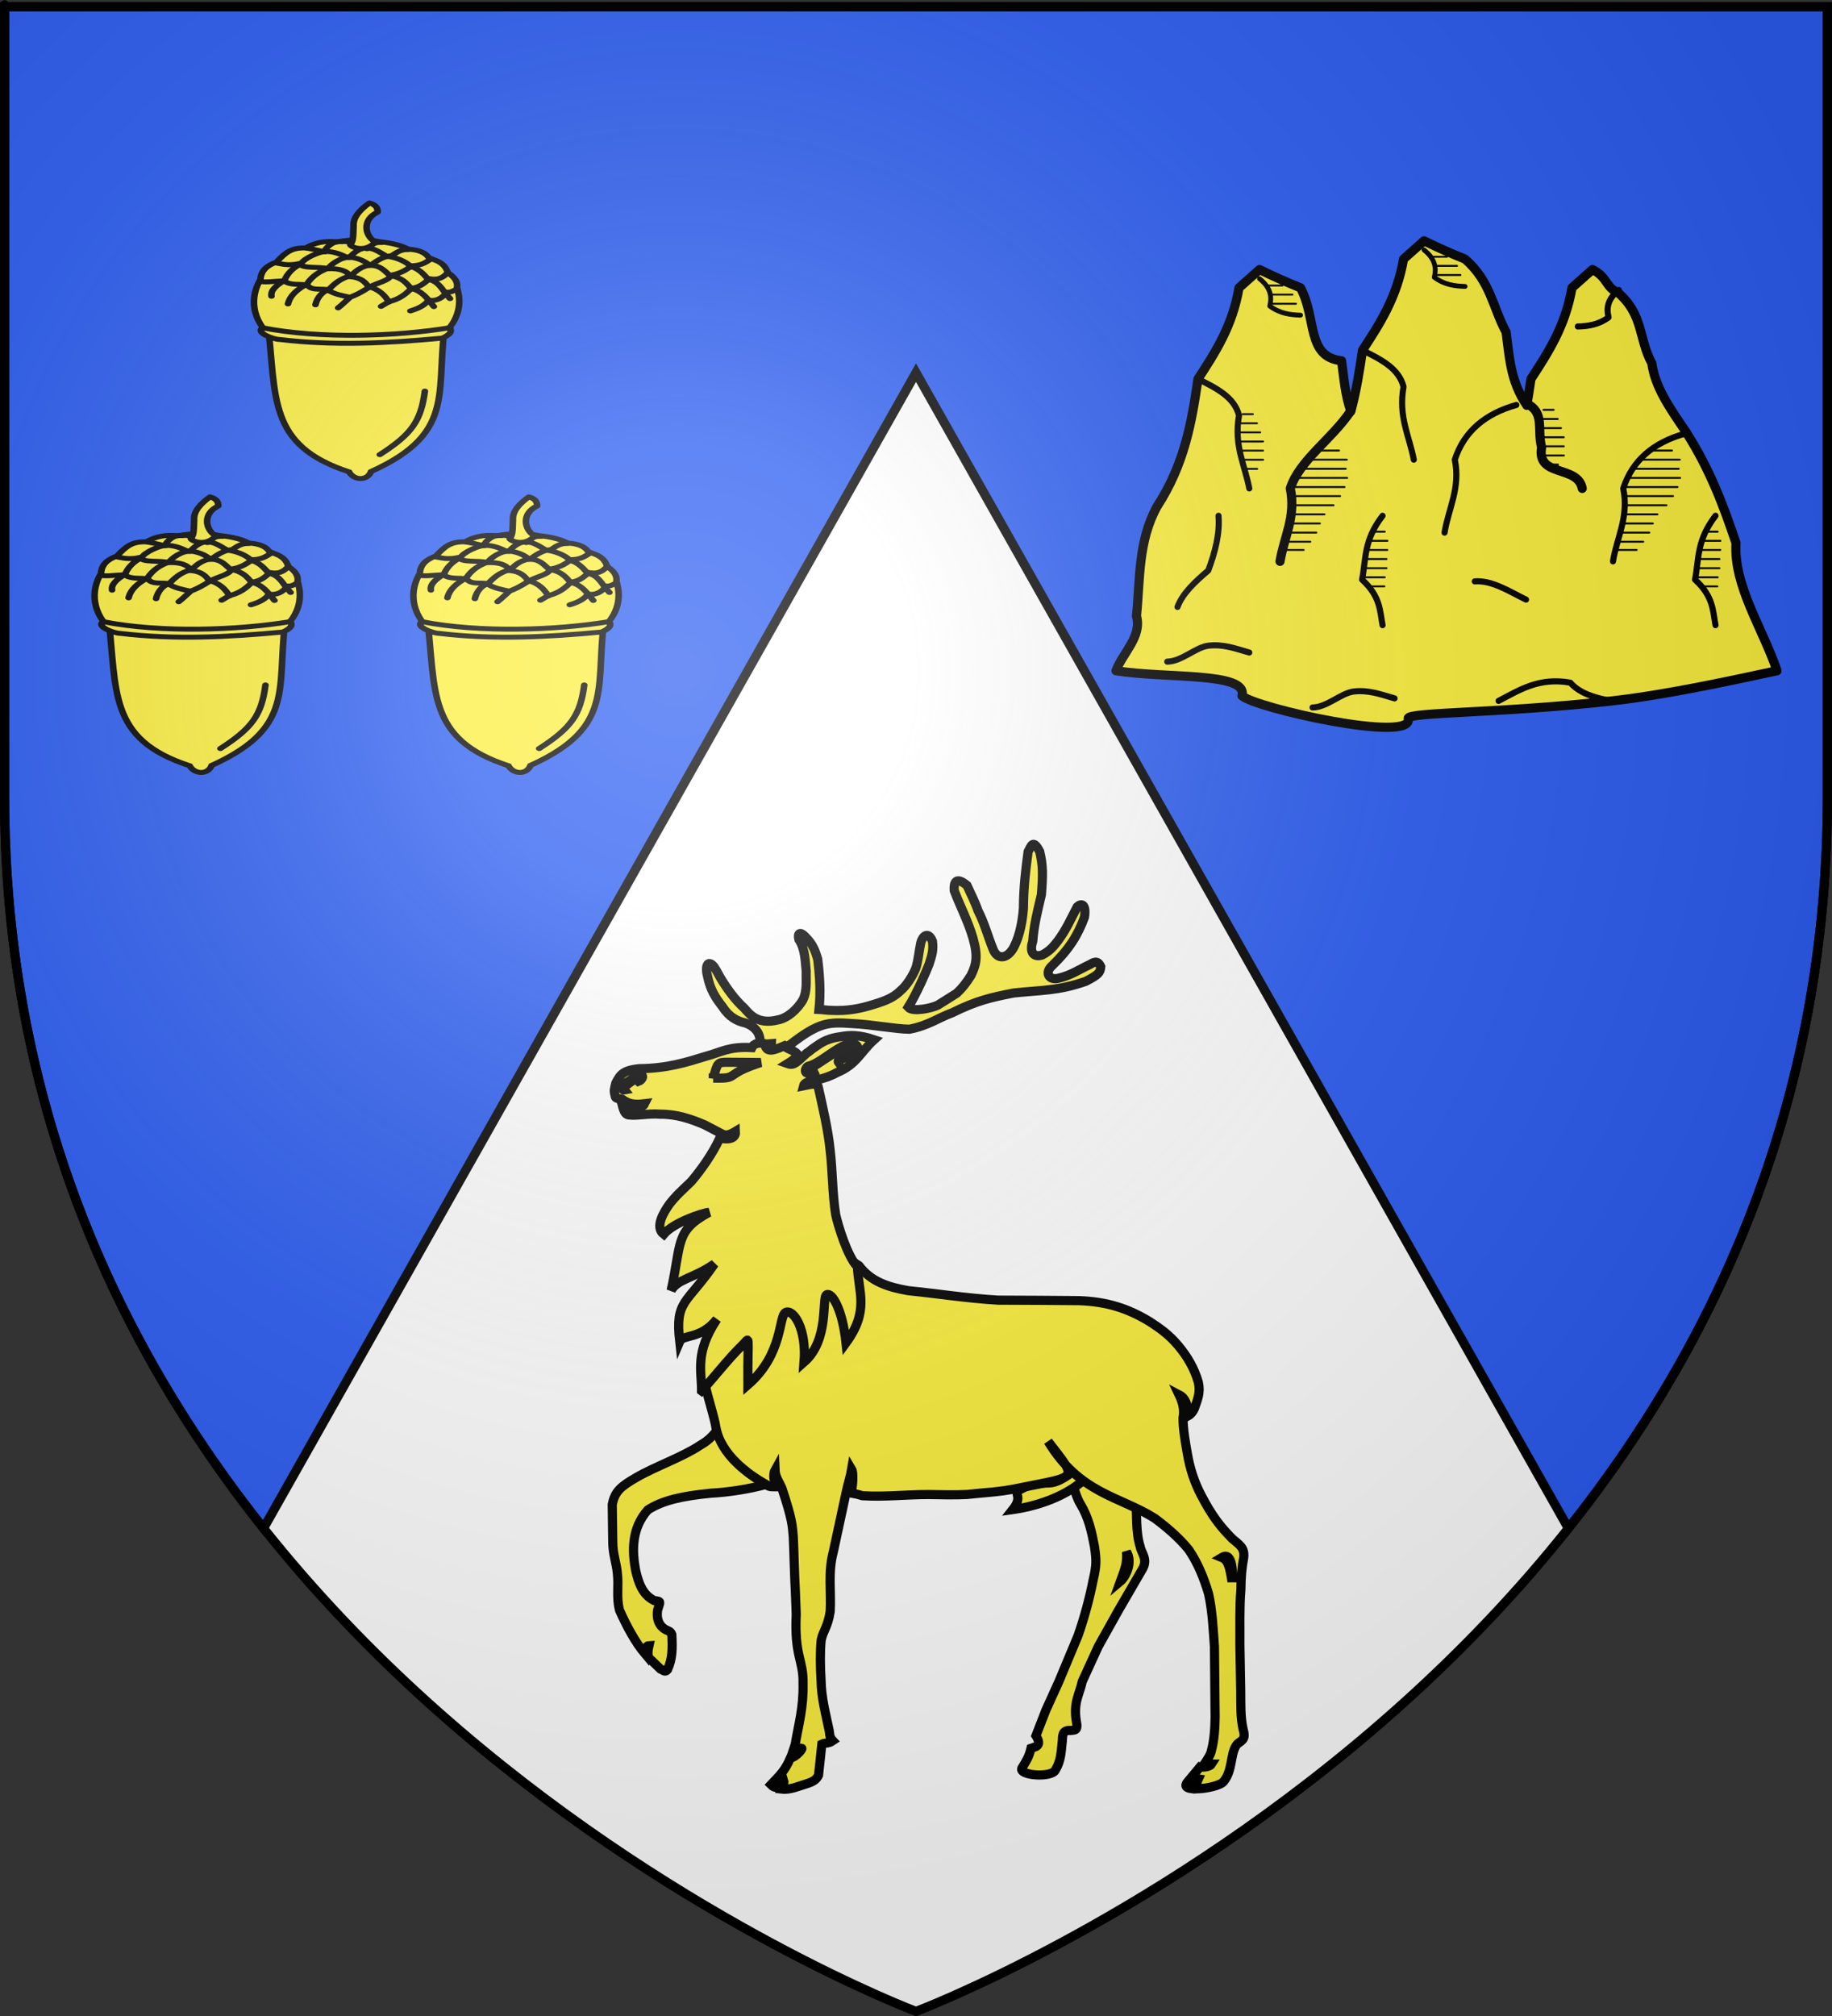 <?xml version="1.0" encoding="UTF-8" standalone="no"?>
<svg
   xmlns:dc="http://purl.org/dc/elements/1.1/"
   xmlns:cc="http://creativecommons.org/ns#"
   xmlns:rdf="http://www.w3.org/1999/02/22-rdf-syntax-ns#"
   xmlns:svg="http://www.w3.org/2000/svg"
   xmlns="http://www.w3.org/2000/svg"
   xmlns:xlink="http://www.w3.org/1999/xlink"
   xmlns:sodipodi="http://sodipodi.sourceforge.net/DTD/sodipodi-0.dtd"
   xmlns:inkscape="http://www.inkscape.org/namespaces/inkscape"
   height="660"
   width="600"
   version="1.0"
   id="svg2"
   sodipodi:version="0.32"
   inkscape:version="0.48.4 r9939"
   sodipodi:docname="Blason_Vide_3D.svg"
   inkscape:export-filename="/Users/olivier/Desktop/Blason Rouge/Blason_Vide_3D.png"
   inkscape:export-xdpi="144"
   inkscape:export-ydpi="144">
  <rect width="100%" height="100%" fill="#333333" stroke="none"/>
  <sodipodi:namedview
     inkscape:window-height="738"
     inkscape:window-width="1280"
     inkscape:pageshadow="2"
     inkscape:pageopacity="0.0"
     guidetolerance="10.0"
     gridtolerance="10.0"
     objecttolerance="10.0"
     borderopacity="1.0"
     bordercolor="#666666"
     pagecolor="#ffffff"
     id="base"
     showgrid="false"
     height="660px"
     inkscape:zoom="0.28523975"
     inkscape:cx="184.99644"
     inkscape:cy="121.06129"
     inkscape:window-x="-8"
     inkscape:window-y="-8"
     inkscape:current-layer="layer3"
     inkscape:window-maximized="1"
     inkscape:snap-bbox="true"
     inkscape:bbox-paths="true"
     inkscape:bbox-nodes="true"
     inkscape:snap-bbox-edge-midpoints="true"
     inkscape:snap-bbox-midpoints="true"
     inkscape:object-paths="true"
     inkscape:object-nodes="true"
     inkscape:snap-intersection-paths="true"
     inkscape:snap-smooth-nodes="true"
     inkscape:snap-midpoints="true"
     inkscape:snap-object-midpoints="true"
     inkscape:snap-center="true"
     showguides="true"
     inkscape:guide-bbox="true"
     inkscape:snap-global="false" />
  <defs
     id="defs6">
    <linearGradient
       id="linearGradient2893">
      <stop
         style="stop-color:white;stop-opacity:0.314;"
         offset="0"
         id="stop2895" />
      <stop
         id="stop2897"
         offset="0.19"
         style="stop-color:white;stop-opacity:0.251;" />
      <stop
         style="stop-color:#6b6b6b;stop-opacity:0.125;"
         offset="0.6"
         id="stop2901" />
      <stop
         style="stop-color:black;stop-opacity:0.125;"
         offset="1"
         id="stop2899" />
    </linearGradient>
    <radialGradient
       inkscape:collect="always"
       xlink:href="#linearGradient2893"
       id="radialGradient3163"
       gradientUnits="userSpaceOnUse"
       gradientTransform="matrix(1.353,0,0,1.349,-77.629,-85.747)"
       cx="221.445"
       cy="226.331"
       fx="221.445"
       fy="226.331"
       r="300" />
  </defs>
  <g
     inkscape:groupmode="layer"
     id="layer3"
     inkscape:label="Fond écu"
     style="display:inline"
     sodipodi:insensitive="true">
    <path
       style="fill:#ffffff;fill-opacity:1;fill-rule:evenodd;stroke:none"
       d="M 300,122 86.312,500.344 C 174.559,611.315 300,658.5 300,658.5 c 0,0 125.411,-47.196 213.656,-158.156 z"
       id="path2855"
       inkscape:connector-curvature="0"
       sodipodi:nodetypes="ccccc" />
    <path
       style="fill:#2b5df2;stroke:#000000;stroke-width:3;stroke-linecap:butt;stroke-linejoin:miter;stroke-opacity:1"
       d="m 1.5,2.188 0,258.531 c 0,100.403 36.932,179.414 84.812,239.625 L 300,122 513.656,500.344 C 561.543,440.131 598.5,361.131 598.5,260.719 l 0,-258.531 z"
       id="path3090"
       inkscape:connector-curvature="0"
       sodipodi:nodetypes="cscccscc" />
  </g>
  <g
     inkscape:groupmode="layer"
     id="layer4"
     inkscape:label="Meubles"
     sodipodi:insensitive="true">
    <g
       style="display:inline"
       id="g3610"
       transform="matrix(0.597,0,0,0.597,814.658,112.001)">
      <path
         sodipodi:nodetypes="ccccccccccccccsccccccccccccc"
         inkscape:connector-curvature="0"
         id="path2396"
         d="m -583.375,-55.531 -11.25,10 c -3.581,21.021 -13.05,35.501 -22.5,50 -1.619,11.146 -3.373,22.291 -6.406,33.438 -3.223,-9.228 -3.811,-18.459 -5.094,-27.688 -19.403,-2.077 -13.506,-23.112 -22.5,-40 -6.837,-2.744 -14.163,-5.923 -22.5,-10 l -11.25,10 c -3.581,21.021 -13.05,35.501 -22.5,50 -3.388,23.333 -7.319,46.667 -22.5,70 -10.434,19.01 -9.194,39.749 -11.25,60 3.117,11.221 -7.42,20.014 -11.25,30 27.586,4.394 72.596,0.536 69.129,13.724 7.19,6.698 94.796,26.37 91.192,12.392 -0.259,-3.483 50.151,-2.687 111.417,-9.534 29.171,-3.26 63.176,-10.624 90.918,-16.583 -7.922,-23.333 -23.934,-46.667 -22.5,-70 -6.689,-19.856 -13.958,-39.834 -27.394,-60.89 -9.021,-13.333 -16.959,-24.442 -18.813,-37.776 -7.305,-13.368 -4.446,-26.497 -18.496,-38.665 -6.837,-2.744 -5.71,-8.592 -14.047,-12.669 l -11.25,10 c -3.581,21.021 -13.05,35.501 -22.5,50 -0.7,4.823 -1.44,9.645 -2.281,14.469 -0.046,-0.072 -0.079,-0.147 -0.125,-0.219 -9.021,-13.333 -9.396,-26.667 -11.25,-40 -7.305,-13.368 -8.45,-27.831 -22.5,-40 -6.837,-2.744 -14.163,-5.923 -22.5,-10 z"
         style="fill:#fcef3c;fill-rule:evenodd;stroke:#000000;stroke-width:5.024;stroke-linecap:round;stroke-linejoin:round;stroke-miterlimit:4;stroke-opacity:1;stroke-dasharray:none" />
      <path
         sodipodi:nodetypes="ccc"
         inkscape:connector-curvature="0"
         d="m -623.612,37.835 c -10.582,15.655 -28.069,26.894 -33.13,42.395 3.204,15.591 -3.489,26.783 -5.625,40"
         style="fill:none;stroke:#000000;stroke-width:5.024;stroke-linecap:round;stroke-linejoin:round;stroke-miterlimit:4;stroke-opacity:1;stroke-dasharray:none"
         id="path2398" />
      <path
         inkscape:connector-curvature="0"
         d="m -707.368,20.23 c 9.911,4.952 19.919,9.836 22.5,20 -2.927,16.535 3.179,27.047 5.625,40"
         style="fill:none;stroke:#000000;stroke-width:3.35;stroke-linecap:round;stroke-linejoin:round;stroke-miterlimit:4;stroke-opacity:1;stroke-dasharray:none"
         id="path2400" />
      <path
         inkscape:connector-curvature="0"
         d="m -673.618,-34.77 c 6.27,5 6.824,10 5.625,15 5.625,4.124 11.25,4.836 16.875,5"
         style="fill:none;stroke:#000000;stroke-width:2.652;stroke-linecap:round;stroke-linejoin:round;stroke-miterlimit:4;stroke-opacity:1;stroke-dasharray:none"
         id="path2402" />
      <path
         inkscape:connector-curvature="0"
         d="m -696.118,95.23 c 0.761,10 -1.904,20 -5.625,30 -7.242,6.187 -14.072,12.497 -16.875,20"
         style="fill:none;stroke:#000000;stroke-width:3.35;stroke-linecap:round;stroke-linejoin:round;stroke-miterlimit:4;stroke-opacity:1;stroke-dasharray:none"
         id="path2404" />
      <path
         inkscape:connector-curvature="0"
         d="m -606.118,95.23 c -10.563,13.685 -8.977,23.771 -11.25,35 10.093,9.273 9.747,17 11.25,25"
         style="fill:none;stroke:#000000;stroke-width:3.35;stroke-linecap:round;stroke-linejoin:round;stroke-miterlimit:4;stroke-opacity:1;stroke-dasharray:none"
         id="path2406" />
      <path
         inkscape:connector-curvature="0"
         d="m -724.243,175.23 c 8.099,-0.144 15.679,-8.04 22.762,-8.786 8.041,-0.847 14.246,1.471 22.238,3.786"
         style="fill:none;stroke:#000000;stroke-width:3.35;stroke-linecap:round;stroke-linejoin:round;stroke-miterlimit:4;stroke-opacity:1;stroke-dasharray:none"
         id="path2410" />
      <path
         inkscape:connector-curvature="0"
         d="m -527.415,141.212 c -9.375,-4.608 -18.75,-10.74 -28.125,-10"
         style="fill:none;stroke:#000000;stroke-width:3.35;stroke-linecap:round;stroke-linejoin:round;stroke-miterlimit:4;stroke-opacity:1;stroke-dasharray:none"
         id="path2412" />
      <path
         id="path3454"
         style="fill:none;stroke:#000000;stroke-width:1.061;stroke-linecap:round;stroke-linejoin:miter;stroke-miterlimit:4;stroke-opacity:1;stroke-dasharray:none"
         d="m -661.421,113.963 12.027,0"
         inkscape:connector-curvature="0" />
      <path
         id="path3456"
         style="fill:none;stroke:#000000;stroke-width:1.061;stroke-linecap:round;stroke-linejoin:miter;stroke-miterlimit:4;stroke-opacity:1;stroke-dasharray:none"
         d="m -650.431,69.463 24.111,0"
         inkscape:connector-curvature="0" />
      <path
         id="path3458"
         style="fill:none;stroke:#000000;stroke-width:1.061;stroke-linecap:round;stroke-linejoin:miter;stroke-miterlimit:4;stroke-opacity:1;stroke-dasharray:none"
         d="m -659.13,109.463 13.37,0"
         inkscape:connector-curvature="0" />
      <path
         id="path3460"
         style="fill:none;stroke:#000000;stroke-width:1.061;stroke-linecap:round;stroke-linejoin:miter;stroke-miterlimit:4;stroke-opacity:1;stroke-dasharray:none"
         d="m -658.774,104.463 16.324,0"
         inkscape:connector-curvature="0" />
      <path
         id="path3462"
         style="fill:none;stroke:#000000;stroke-width:1.061;stroke-linecap:round;stroke-linejoin:miter;stroke-miterlimit:4;stroke-opacity:1;stroke-dasharray:none"
         d="m -657.626,99.463 17.129,0"
         inkscape:connector-curvature="0" />
      <path
         id="path3464"
         style="fill:none;stroke:#000000;stroke-width:1.061;stroke-linecap:round;stroke-linejoin:miter;stroke-miterlimit:4;stroke-opacity:1;stroke-dasharray:none"
         d="m -656.465,94.463 18.472,0"
         inkscape:connector-curvature="0" />
      <path
         id="path3466"
         style="fill:none;stroke:#000000;stroke-width:1.061;stroke-linecap:round;stroke-linejoin:miter;stroke-miterlimit:4;stroke-opacity:1;stroke-dasharray:none"
         d="m -655.518,89.463 22.5,0"
         inkscape:connector-curvature="0" />
      <path
         id="path3468"
         style="fill:#6388f5;fill-opacity:1;fill-rule:evenodd;stroke:#000000;stroke-width:1.061;stroke-linecap:round;stroke-linejoin:miter;stroke-miterlimit:4;stroke-opacity:1;stroke-dasharray:none"
         d="m -655.431,84.463 25.991,0"
         inkscape:connector-curvature="0" />
      <path
         id="path3470"
         style="fill:#6388f5;fill-opacity:1;fill-rule:evenodd;stroke:#000000;stroke-width:1.061;stroke-linecap:round;stroke-linejoin:miter;stroke-miterlimit:4;stroke-opacity:1;stroke-dasharray:none"
         d="m -656.747,79.463 29.751,0"
         inkscape:connector-curvature="0" />
      <path
         id="path3472"
         style="fill:#6388f5;fill-opacity:1;fill-rule:evenodd;stroke:#000000;stroke-width:1.061;stroke-linecap:round;stroke-linejoin:miter;stroke-miterlimit:4;stroke-opacity:1;stroke-dasharray:none"
         d="m -653.686,74.463 28.139,0"
         inkscape:connector-curvature="0" />
      <path
         id="path3474"
         style="fill:#6388f5;fill-opacity:1;fill-rule:evenodd;stroke:#000000;stroke-width:1.061;stroke-linecap:round;stroke-linejoin:miter;stroke-miterlimit:4;stroke-opacity:1;stroke-dasharray:none"
         d="m -648.216,64.463 22.5,0"
         inkscape:connector-curvature="0" />
      <path
         id="path3476"
         style="fill:#6388f5;fill-opacity:1;fill-rule:evenodd;stroke:#000000;stroke-width:1.061;stroke-linecap:round;stroke-linejoin:miter;stroke-miterlimit:4;stroke-opacity:1;stroke-dasharray:none"
         d="m -642.833,59.463 12.832,0"
         inkscape:connector-curvature="0" />
      <path
         id="path3490"
         style="fill:none;stroke:#000000;stroke-width:1.061px;stroke-linecap:round;stroke-linejoin:miter;stroke-opacity:1"
         d="m -666.784,-26.037 c 11.25,0 11.25,0 11.25,0"
         inkscape:connector-curvature="0" />
      <path
         id="path3492"
         style="fill:none;stroke:#000000;stroke-width:1.061;stroke-linecap:round;stroke-linejoin:miter;stroke-miterlimit:4;stroke-opacity:1;stroke-dasharray:none"
         d="m -666.693,-21.037 13.063,0"
         inkscape:connector-curvature="0" />
      <path
         id="path3494"
         style="fill:none;stroke:#000000;stroke-width:1.061;stroke-linecap:round;stroke-linejoin:miter;stroke-miterlimit:4;stroke-opacity:1;stroke-dasharray:none"
         d="m -670.161,-31.037 9.111,0"
         inkscape:connector-curvature="0" />
      <path
         id="path3496"
         style="fill:none;stroke:#000000;stroke-width:1.061;stroke-linecap:round;stroke-linejoin:miter;stroke-miterlimit:4;stroke-opacity:1;stroke-dasharray:none"
         d="m -610.534,103.963 c 5.625,0 5.625,0 5.625,0"
         inkscape:connector-curvature="0" />
      <path
         id="path3498"
         style="fill:none;stroke:#000000;stroke-width:1.061;stroke-linecap:round;stroke-linejoin:miter;stroke-miterlimit:4;stroke-opacity:1;stroke-dasharray:none"
         d="m -612.797,108.963 c 9.353,0 9.353,0 9.353,0"
         inkscape:connector-curvature="0" />
      <path
         id="path3500"
         style="fill:none;stroke:#000000;stroke-width:1.061;stroke-linecap:round;stroke-linejoin:miter;stroke-miterlimit:4;stroke-opacity:1;stroke-dasharray:none"
         d="m -614.566,113.963 c 11.055,0 11.055,0 11.055,0"
         inkscape:connector-curvature="0" />
      <path
         id="path3502"
         style="fill:none;stroke:#000000;stroke-width:1.061;stroke-linecap:round;stroke-linejoin:miter;stroke-miterlimit:4;stroke-opacity:1;stroke-dasharray:none"
         d="m -616.114,118.963 12.156,0"
         inkscape:connector-curvature="0" />
      <path
         id="path3504"
         style="fill:none;stroke:#000000;stroke-width:1.061;stroke-linecap:round;stroke-linejoin:miter;stroke-miterlimit:4;stroke-opacity:1;stroke-dasharray:none"
         d="m -616.114,123.963 12.156,0"
         inkscape:connector-curvature="0" />
      <path
         id="path3506"
         style="fill:none;stroke:#000000;stroke-width:1.061;stroke-linecap:round;stroke-linejoin:miter;stroke-miterlimit:4;stroke-opacity:1;stroke-dasharray:none"
         d="m -616.159,128.963 11.25,0"
         inkscape:connector-curvature="0" />
      <path
         id="path3508"
         style="fill:none;stroke:#000000;stroke-width:1.061;stroke-linecap:round;stroke-linejoin:miter;stroke-miterlimit:4;stroke-opacity:1;stroke-dasharray:none"
         d="m -612.91,133.963 7.785,0"
         inkscape:connector-curvature="0" />
      <path
         id="path3390"
         style="fill:none;stroke:#000000;stroke-width:3.35;stroke-linecap:round;stroke-linejoin:round;stroke-miterlimit:4;stroke-opacity:1;stroke-dasharray:none"
         d="m -440.341,50.23 c -17.09,4.809 -28.689,14.499 -33.75,30 3.204,15.591 -3.489,26.783 -5.625,40"
         inkscape:connector-curvature="0" />
      <path
         sodipodi:nodetypes="ccc"
         id="path3392"
         style="fill:none;stroke:#000000;stroke-width:5.024;stroke-linecap:round;stroke-linejoin:round;stroke-miterlimit:4;stroke-opacity:1;stroke-dasharray:none"
         d="m -526.907,33.815 c 9.911,4.952 5.457,13.78 8.038,23.944 -2.927,16.535 19.832,9.518 22.278,22.471"
         inkscape:connector-curvature="0" />
      <path
         id="path3394"
         style="fill:none;stroke:#000000;stroke-width:3.35;stroke-linecap:round;stroke-linejoin:round;stroke-miterlimit:4;stroke-opacity:1;stroke-dasharray:none"
         d="m -476.523,-28.572 c -6.27,5 -6.824,10 -5.625,15 -5.625,4.124 -11.25,4.836 -16.875,5"
         inkscape:connector-curvature="0" />
      <path
         id="path3398"
         style="fill:none;stroke:#000000;stroke-width:3.35;stroke-linecap:round;stroke-linejoin:round;stroke-miterlimit:4;stroke-opacity:1;stroke-dasharray:none"
         d="m -423.466,95.23 c -10.563,13.685 -8.977,23.771 -11.25,35 10.093,9.273 9.747,17 11.25,25"
         inkscape:connector-curvature="0" />
      <path
         id="path3400"
         style="fill:none;stroke:#000000;stroke-width:3.35;stroke-linecap:round;stroke-linejoin:round;stroke-miterlimit:4;stroke-opacity:1;stroke-dasharray:none"
         d="m -542.5,196.753 c 11.461,-5.922 22.13,-13.075 39.375,-10 4.889,5.654 13.125,8.333 22.5,10"
         inkscape:connector-curvature="0" />
      <path
         inkscape:connector-curvature="0"
         d="m -478.769,113.963 12.027,0"
         style="fill:none;stroke:#000000;stroke-width:1.061;stroke-linecap:round;stroke-linejoin:miter;stroke-miterlimit:4;stroke-opacity:1;stroke-dasharray:none"
         id="path3406" />
      <path
         inkscape:connector-curvature="0"
         d="m -467.78,69.463 24.111,0"
         style="fill:none;stroke:#000000;stroke-width:1.061;stroke-linecap:round;stroke-linejoin:miter;stroke-miterlimit:4;stroke-opacity:1;stroke-dasharray:none"
         id="path3408" />
      <path
         inkscape:connector-curvature="0"
         d="m -476.479,109.463 13.37,0"
         style="fill:none;stroke:#000000;stroke-width:1.061;stroke-linecap:round;stroke-linejoin:miter;stroke-miterlimit:4;stroke-opacity:1;stroke-dasharray:none"
         id="path3410" />
      <path
         inkscape:connector-curvature="0"
         d="m -476.123,104.463 16.324,0"
         style="fill:none;stroke:#000000;stroke-width:1.061;stroke-linecap:round;stroke-linejoin:miter;stroke-miterlimit:4;stroke-opacity:1;stroke-dasharray:none"
         id="path3412" />
      <path
         inkscape:connector-curvature="0"
         d="m -474.975,99.463 17.129,0"
         style="fill:none;stroke:#000000;stroke-width:1.061;stroke-linecap:round;stroke-linejoin:miter;stroke-miterlimit:4;stroke-opacity:1;stroke-dasharray:none"
         id="path3414" />
      <path
         inkscape:connector-curvature="0"
         d="m -473.813,94.463 18.472,0"
         style="fill:none;stroke:#000000;stroke-width:1.061;stroke-linecap:round;stroke-linejoin:miter;stroke-miterlimit:4;stroke-opacity:1;stroke-dasharray:none"
         id="path3416" />
      <path
         inkscape:connector-curvature="0"
         d="m -472.867,89.463 22.5,0"
         style="fill:none;stroke:#000000;stroke-width:1.061;stroke-linecap:round;stroke-linejoin:miter;stroke-miterlimit:4;stroke-opacity:1;stroke-dasharray:none"
         id="path3418" />
      <path
         inkscape:connector-curvature="0"
         d="m -472.779,84.463 25.991,0"
         style="fill:#6388f5;fill-opacity:1;fill-rule:evenodd;stroke:#000000;stroke-width:1.061;stroke-linecap:round;stroke-linejoin:miter;stroke-miterlimit:4;stroke-opacity:1;stroke-dasharray:none"
         id="path3420" />
      <path
         inkscape:connector-curvature="0"
         d="m -474.095,79.463 29.751,0"
         style="fill:#6388f5;fill-opacity:1;fill-rule:evenodd;stroke:#000000;stroke-width:1.061;stroke-linecap:round;stroke-linejoin:miter;stroke-miterlimit:4;stroke-opacity:1;stroke-dasharray:none"
         id="path3422" />
      <path
         inkscape:connector-curvature="0"
         d="m -471.034,74.463 28.139,0"
         style="fill:#6388f5;fill-opacity:1;fill-rule:evenodd;stroke:#000000;stroke-width:1.061;stroke-linecap:round;stroke-linejoin:miter;stroke-miterlimit:4;stroke-opacity:1;stroke-dasharray:none"
         id="path3424" />
      <path
         inkscape:connector-curvature="0"
         d="m -465.564,64.463 22.5,0"
         style="fill:#6388f5;fill-opacity:1;fill-rule:evenodd;stroke:#000000;stroke-width:1.061;stroke-linecap:round;stroke-linejoin:miter;stroke-miterlimit:4;stroke-opacity:1;stroke-dasharray:none"
         id="path3426" />
      <path
         inkscape:connector-curvature="0"
         d="m -460.181,59.463 12.832,0"
         style="fill:#6388f5;fill-opacity:1;fill-rule:evenodd;stroke:#000000;stroke-width:1.061;stroke-linecap:round;stroke-linejoin:miter;stroke-miterlimit:4;stroke-opacity:1;stroke-dasharray:none"
         id="path3428" />
      <path
         inkscape:connector-curvature="0"
         d="m -427.882,103.963 c 5.625,0 5.625,0 5.625,0"
         style="fill:none;stroke:#000000;stroke-width:1.061;stroke-linecap:round;stroke-linejoin:miter;stroke-miterlimit:4;stroke-opacity:1;stroke-dasharray:none"
         id="path3436" />
      <path
         inkscape:connector-curvature="0"
         d="m -430.145,108.963 c 9.353,0 9.353,0 9.353,0"
         style="fill:none;stroke:#000000;stroke-width:1.061;stroke-linecap:round;stroke-linejoin:miter;stroke-miterlimit:4;stroke-opacity:1;stroke-dasharray:none"
         id="path3438" />
      <path
         inkscape:connector-curvature="0"
         d="m -431.915,113.963 c 11.055,0 11.055,0 11.055,0"
         style="fill:none;stroke:#000000;stroke-width:1.061;stroke-linecap:round;stroke-linejoin:miter;stroke-miterlimit:4;stroke-opacity:1;stroke-dasharray:none"
         id="path3440" />
      <path
         inkscape:connector-curvature="0"
         d="m -433.462,118.963 12.156,0"
         style="fill:none;stroke:#000000;stroke-width:1.061;stroke-linecap:round;stroke-linejoin:miter;stroke-miterlimit:4;stroke-opacity:1;stroke-dasharray:none"
         id="path3442" />
      <path
         inkscape:connector-curvature="0"
         d="m -433.462,123.963 12.156,0"
         style="fill:none;stroke:#000000;stroke-width:1.061;stroke-linecap:round;stroke-linejoin:miter;stroke-miterlimit:4;stroke-opacity:1;stroke-dasharray:none"
         id="path3444" />
      <path
         inkscape:connector-curvature="0"
         d="m -433.507,128.963 11.25,0"
         style="fill:none;stroke:#000000;stroke-width:1.061;stroke-linecap:round;stroke-linejoin:miter;stroke-miterlimit:4;stroke-opacity:1;stroke-dasharray:none"
         id="path3446" />
      <path
         inkscape:connector-curvature="0"
         d="m -430.258,133.963 7.785,0"
         style="fill:none;stroke:#000000;stroke-width:1.061;stroke-linecap:round;stroke-linejoin:miter;stroke-miterlimit:4;stroke-opacity:1;stroke-dasharray:none"
         id="path3448" />
      <path
         id="path3324"
         style="fill:none;stroke:#000000;stroke-width:3.35;stroke-linecap:round;stroke-linejoin:round;stroke-miterlimit:4;stroke-opacity:1;stroke-dasharray:none"
         d="m -532.741,34.463 c -17.09,4.809 -28.689,14.499 -33.75,30 3.204,15.591 -3.489,26.783 -5.625,40"
         inkscape:connector-curvature="0" />
      <path
         id="path3326"
         style="fill:none;stroke:#000000;stroke-width:3.35;stroke-linecap:round;stroke-linejoin:round;stroke-miterlimit:4;stroke-opacity:1;stroke-dasharray:none"
         d="m -617.116,4.463 c 9.911,4.952 19.919,9.836 22.5,20 -2.927,16.535 3.179,27.047 5.625,40"
         inkscape:connector-curvature="0" />
      <path
         id="path3328"
         style="fill:none;stroke:#000000;stroke-width:2.652;stroke-linecap:round;stroke-linejoin:round;stroke-miterlimit:4;stroke-opacity:1;stroke-dasharray:none"
         d="m -583.366,-50.537 c 6.27,5 6.824,10 5.625,15 5.625,4.124 11.25,4.836 16.875,5"
         inkscape:connector-curvature="0" />
      <path
         id="path3336"
         style="fill:none;stroke:#000000;stroke-width:3.35;stroke-linecap:round;stroke-linejoin:round;stroke-miterlimit:4;stroke-opacity:1;stroke-dasharray:none"
         d="m -644.527,200.366 c 8.099,-0.144 15.679,-8.04 22.762,-8.786 8.041,-0.847 14.246,1.471 22.238,3.786"
         inkscape:connector-curvature="0" />
      <path
         inkscape:connector-curvature="0"
         d="m -576.532,-41.805 c 11.25,0 11.25,0 11.25,0"
         style="fill:none;stroke:#000000;stroke-width:1.061px;stroke-linecap:round;stroke-linejoin:miter;stroke-opacity:1"
         id="path3364" />
      <path
         inkscape:connector-curvature="0"
         d="m -576.442,-36.805 13.063,0"
         style="fill:none;stroke:#000000;stroke-width:1.061;stroke-linecap:round;stroke-linejoin:miter;stroke-miterlimit:4;stroke-opacity:1;stroke-dasharray:none"
         id="path3366" />
      <path
         inkscape:connector-curvature="0"
         d="m -579.909,-46.805 9.111,0"
         style="fill:none;stroke:#000000;stroke-width:1.061;stroke-linecap:round;stroke-linejoin:miter;stroke-miterlimit:4;stroke-opacity:1;stroke-dasharray:none"
         id="path3368" />
      <path
         inkscape:connector-curvature="0"
         d="m -512.262,37.151 c -5.625,0 -5.625,0 -5.625,0"
         style="fill:none;stroke:#000000;stroke-width:1.061;stroke-linecap:round;stroke-linejoin:miter;stroke-miterlimit:4;stroke-opacity:1;stroke-dasharray:none"
         id="path3370" />
      <path
         inkscape:connector-curvature="0"
         d="m -509.999,42.151 c -9.353,0 -9.353,0 -9.353,0"
         style="fill:none;stroke:#000000;stroke-width:1.061;stroke-linecap:round;stroke-linejoin:miter;stroke-miterlimit:4;stroke-opacity:1;stroke-dasharray:none"
         id="path3372" />
      <path
         inkscape:connector-curvature="0"
         d="m -508.23,47.151 c -11.055,0 -11.055,0 -11.055,0"
         style="fill:none;stroke:#000000;stroke-width:1.061;stroke-linecap:round;stroke-linejoin:miter;stroke-miterlimit:4;stroke-opacity:1;stroke-dasharray:none"
         id="path3374" />
      <path
         inkscape:connector-curvature="0"
         d="m -506.682,52.151 -12.156,0"
         style="fill:none;stroke:#000000;stroke-width:1.061;stroke-linecap:round;stroke-linejoin:miter;stroke-miterlimit:4;stroke-opacity:1;stroke-dasharray:none"
         id="path3376" />
      <path
         inkscape:connector-curvature="0"
         d="m -506.682,57.151 -12.156,0"
         style="fill:none;stroke:#000000;stroke-width:1.061;stroke-linecap:round;stroke-linejoin:miter;stroke-miterlimit:4;stroke-opacity:1;stroke-dasharray:none"
         id="path3378" />
      <path
         inkscape:connector-curvature="0"
         d="m -506.637,62.151 -11.25,0"
         style="fill:none;stroke:#000000;stroke-width:1.061;stroke-linecap:round;stroke-linejoin:miter;stroke-miterlimit:4;stroke-opacity:1;stroke-dasharray:none"
         id="path3380" />
      <path
         inkscape:connector-curvature="0"
         d="m -509.886,67.151 -7.785,0"
         style="fill:none;stroke:#000000;stroke-width:1.061;stroke-linecap:round;stroke-linejoin:miter;stroke-miterlimit:4;stroke-opacity:1;stroke-dasharray:none"
         id="path3382" />
      <path
         id="path3496-1"
         style="fill:none;stroke:#000000;stroke-width:1.061;stroke-linecap:round;stroke-linejoin:miter;stroke-miterlimit:4;stroke-opacity:1;stroke-dasharray:none;display:inline"
         d="m -677.271,39.506 c -5.625,0 -5.625,0 -5.625,0"
         inkscape:connector-curvature="0" />
      <path
         id="path3498-1"
         style="fill:none;stroke:#000000;stroke-width:1.061;stroke-linecap:round;stroke-linejoin:miter;stroke-miterlimit:4;stroke-opacity:1;stroke-dasharray:none;display:inline"
         d="m -675.009,44.506 c -9.353,0 -9.353,0 -9.353,0"
         inkscape:connector-curvature="0" />
      <path
         id="path3500-3"
         style="fill:none;stroke:#000000;stroke-width:1.061;stroke-linecap:round;stroke-linejoin:miter;stroke-miterlimit:4;stroke-opacity:1;stroke-dasharray:none;display:inline"
         d="m -673.239,49.506 c -11.055,0 -11.055,0 -11.055,0"
         inkscape:connector-curvature="0" />
      <path
         id="path3502-8"
         style="fill:none;stroke:#000000;stroke-width:1.061;stroke-linecap:round;stroke-linejoin:miter;stroke-miterlimit:4;stroke-opacity:1;stroke-dasharray:none;display:inline"
         d="m -671.692,54.506 -12.156,0"
         inkscape:connector-curvature="0" />
      <path
         id="path3504-7"
         style="fill:none;stroke:#000000;stroke-width:1.061;stroke-linecap:round;stroke-linejoin:miter;stroke-miterlimit:4;stroke-opacity:1;stroke-dasharray:none;display:inline"
         d="m -671.692,59.506 -12.156,0"
         inkscape:connector-curvature="0" />
      <path
         id="path3506-4"
         style="fill:none;stroke:#000000;stroke-width:1.061;stroke-linecap:round;stroke-linejoin:miter;stroke-miterlimit:4;stroke-opacity:1;stroke-dasharray:none;display:inline"
         d="m -671.646,64.506 -11.25,0"
         inkscape:connector-curvature="0" />
      <path
         id="path3508-2"
         style="fill:none;stroke:#000000;stroke-width:1.061;stroke-linecap:round;stroke-linejoin:miter;stroke-miterlimit:4;stroke-opacity:1;stroke-dasharray:none;display:inline"
         d="m -674.895,69.506 -7.785,0"
         inkscape:connector-curvature="0" />
    </g>
    <g
       id="g3752"
       transform="matrix(1.282,0,0,1.282,199.555,275.462)"
       style="display:inline;fill:#fcef3c;stroke:#000000;stroke-width:2.34">
      <g
         transform="translate(-153.787,-252.771)"
         style="fill:#fcef3c;stroke:#000000;stroke-width:2.34;display:inline"
         inkscape:label="Fond écu"
         id="layer3-6" />
      <g
         transform="translate(-153.787,-252.771)"
         style="fill:#fcef3c;stroke:#000000;stroke-width:2.34;display:inline"
         inkscape:label="Meubles"
         id="layer4-5">
        <g
           transform="translate(60.632,102.51)"
           id="g4462"
           style="fill:#fcef3c;stroke:#000000;stroke-width:2.34;stroke-miterlimit:4;stroke-opacity:1;stroke-dasharray:none;display:inline">
          <path
             id="path2395"
             d="m 131.422,202.157 c 0.467,-0.638 0.636,-4.018 -3.441,-5.51 -2.337,-0.51 -4.282,-1.633 -5.896,-4.148 -1.742,-2.259 -3.143,-4.271 -3.864,-7.935 -0.589,-2.172 -0.052,-4.273 1.636,-2.367 0.645,0.935 1.114,1.877 1.709,2.943 1.658,2.727 3.647,5.5 6.028,7.674 1.366,1.49 3.361,4.352 8.651,3.025 2.507,-0.468 4.919,-2.715 6.32,-5.015 1.232,-2.385 0.806,-5.021 0.895,-7.406 -0.296,-2.941 -0.3,-5.718 -1.872,-8.103 -0.424,-1.703 0.37,-2.026 1.558,-0.783 2.04,2.002 2.561,3.552 3.243,5.769 0.508,4.132 0.808,8.515 0.341,12.86 1.019,0.041 2.104,0.251 3.125,0.251 3.994,0.211 7.427,-0.425 10.87,-1.534 3.228,-0.978 5.091,-1.786 6.834,-3.492 1.571,-1.32 3.051,-3.695 3.9,-5.74 0.678,-2.13 0.769,-4.225 1.279,-6.528 0.382,-1.577 1.862,-3.034 2.963,-0.398 0.308,2.215 -0.08,3.525 -0.845,5.868 -0.467,1.32 -3.257,7.74 -5.338,11.023 1.141,1.264 5.786,0.288 7.528,-0.52 1.401,-0.893 3.42,-2.122 4.865,-3.058 1.273,-1.191 2.346,-2.466 3.652,-4.557 1.36,-2.794 1.829,-4.843 0.511,-9.489 -1.273,-4.389 -3.228,-8.017 -4.801,-12.151 -0.169,-2.026 0.407,-3.724 3.265,-1.333 0.978,2.215 2,4.095 2.809,6.439 1.614,3.11 2.505,6.513 3.78,9.667 1.025,2.942 3.714,2.866 5.446,-0.458 1.53,-3.025 2.166,-6.896 2.377,-9.878 0.042,-5.326 0.556,-9.6 1.195,-14.373 0.796,-1.428 1.209,-3.396 2.964,-0.049 0.853,3.577 0.831,5.854 0.432,11.012 -0.934,4.005 -1.872,7.505 -2.211,11.894 -1.05,3.308 0.698,4.151 2.484,3.469 2.081,-1.107 2.962,-2.335 3.937,-3.57 2.125,-2.854 3.278,-5.547 4.939,-8.699 1.031,-0.96 2.371,-0.784 1.852,2.66 -1.658,4.516 -3.871,8.152 -8.248,12.371 -2.083,1.807 -0.777,3.956 1.817,3.162 3.143,-0.767 5.218,-2.258 7.727,-3.408 0.978,-0.553 2.05,-1.324 2.869,0.524 -0.126,1.534 -0.641,2.072 -3.836,3.726 -7.053,2.471 -11.309,2.217 -18.447,2.984 -5.863,1.15 -9.43,1.961 -15.636,5.03 -3.782,1.405 -6.128,3.278 -10.974,4.217 -3.61,-0.041 -9.726,-1.237 -14.698,-1.45 -5.948,-0.425 -8.401,-0.324 -15.71,5.342 -3.22,1.939 -4.97,1.695 -4.859,-0.205 l -3.135,0.251"
             style="fill:#fcef3c;fill-opacity:1;fill-rule:evenodd;stroke:#000000;stroke-width:2.34;stroke-miterlimit:4;stroke-opacity:1;stroke-dasharray:none"
             inkscape:connector-curvature="0" />
        </g>
        <path
           id="path3142"
           d="m 288.27,420.769 c 0.343,3.523 -0.054,8.419 1.128,12.037 0.254,1.66 2.098,3.262 0.567,5.819 l -6.086,10.473 -5.173,9.255 -4.09,8.933 c -0.721,3.324 -2.294,5.34 -1.53,10.113 0.552,2.555 -0.413,2.282 -1.517,2.41 -2.246,-0.166 -1.934,1.61 -2.056,2.725 -0.339,2.938 -0.312,4.905 -1.713,7.292 -0.849,2.172 -9.484,1.49 -8.618,-0.373 1.168,-1.959 1.794,-2.812 2.346,-5.114 0.89,-0.332 2.997,-0.429 1.254,-3.199 l 2.507,-6.449 3.361,-7.414 4.892,-11.708 c 1.57,-4.516 2.926,-9.454 3.863,-14.228 0.849,-3.664 0.86,-5.019 0.306,-8.598 -0.722,-3.748 -1.449,-7.201 -3.532,-10.695 -1.901,-2.948 -2.668,-10.291 -5.994,-10.276 6.559,-1.324 14.184,5.754 20.086,8.994 l 0,0.004 z m -2.342,13.424 c 0.139,3.096 -0.252,3.898 -1.567,7.528 1.24,-1.038 3.261,-4.667 1.567,-7.528 z"
           style="fill:#fcef3c;fill-opacity:1;fill-rule:evenodd;stroke:#000000;stroke-width:2.34;stroke-miterlimit:4;stroke-opacity:1;stroke-dasharray:none;display:inline"
           sodipodi:nodetypes="ccccccccccccccccccccccccc"
           inkscape:connector-curvature="0" />
        <path
           sodipodi:nodetypes="cssccc"
           id="path3144"
           d="m 275.464,411.534 c -1.05,0.1 -5.741,4.922 -9.119,5.055 -2.665,0.104 -4.381,-0.09 -7.644,1.711 -1.988,1.097 0.97,1.558 -1.846,5.104 7.379,-1.045 15.552,-4.171 19.968,-9.453 1.407,-2.001 1.521,-2.416 -1.359,-2.416 z"
           style="fill:#fcef3c;fill-opacity:1;fill-rule:evenodd;stroke:#000000;stroke-width:2.34;stroke-linecap:butt;stroke-linejoin:miter;stroke-opacity:1"
           inkscape:connector-curvature="0" />
        <path
           id="path3140"
           d="m 193.956,416.937 c -4.321,1.208 -9.804,2.06 -14.241,2.28 -7.267,0.723 -12.274,1.803 -16.099,4.273 -4.164,4.687 -4.057,10.422 -3.077,15.577 0.678,2.725 1.554,5.982 4.699,7.56 1.98,0.269 1.513,0.199 0.889,2.439 -0.467,3.196 1.143,4.619 2.418,5.172 0.383,0.212 0.912,0.259 1.209,1.069 0.197,3.67 0.17,6.171 -1.103,8.983 -0.663,0.792 -1.18,0.04 -1.792,-0.172 l -3.119,-2.998 c -0.165,-1.494 -0.037,-1.935 0.196,-2.996 -0.649,0.022 -0.924,0.733 -0.99,2.165 -2.536,-2.997 -4.842,-7.342 -6.536,-11.165 -0.895,-3.324 -0.155,-6.163 -0.581,-9.615 -0.211,-2.344 -1.109,-4.669 -1.153,-7.566 l -0.138,-9.81 c 0.636,-3.365 2.207,-4.66 6.202,-6.961 4.675,-2.727 11.778,-5.185 16.283,-8.21 0.37,-0.31 2.518,-1.157 4.673,-4.366 l 12.261,14.342 z"
           style="fill:#fcef3c;fill-opacity:1;fill-rule:evenodd;stroke:#000000;stroke-width:2.34;stroke-miterlimit:4;stroke-opacity:1;stroke-dasharray:none;display:inline"
           sodipodi:nodetypes="ccccccccccccccccccccc"
           inkscape:connector-curvature="0" />
        <path
           id="path3156"
           d="m 181.023,402.379 c -0.393,-2.537 -2.025,-7.402 -2.802,-11.074 4.851,-1.391 8.017,-51.067 39.328,-30.203 3.058,4.047 7.282,5.458 12.596,6.395 7.649,0.767 14.958,1.954 22.991,2.422 6.841,0 13.727,0.079 20.61,0.123 7.223,0.255 12.561,2.006 18.044,5.332 2.72,1.746 5.109,3.465 7.405,6.235 2.294,2.769 4.003,5.639 5.067,9.261 0.593,2.727 -0.201,4.426 -1.008,6.729 -0.451,0.985 -1.069,1.619 -1.759,1.998 0.244,-3.382 -0.833,-4.859 -2.16,-5.542 1.114,2.348 1.376,4.078 1.018,5.968 0,2.769 0.585,6.188 1.094,9 0.68,3.962 1.746,7.282 3.575,10.776 2.676,5.112 4.701,7.783 7.888,11.022 1.742,1.534 3.245,2.234 2.947,4.832 -0.508,2.727 -0.684,4.872 -0.727,8.238 -0.38,4.683 -0.207,9.294 -0.25,13.981 l 0.211,11.926 c 0.041,3.237 -0.116,6.567 0.646,9.847 0.722,2.555 -0.397,2.669 -1.543,3.649 -1.869,2.215 -1.019,6.627 -3.484,9.567 -0.701,0.947 -4.262,1.801 -6.847,1.861 -0.363,-0.719 0.188,-2.085 0.412,-2.57 -0.926,-0.161 -1.404,1.264 -1.784,2.51 -1.203,-0.158 -1.823,-0.632 -1.099,-1.556 l 3.327,-4.006 c 0.761,0.16 2.439,0.025 2.906,-0.715 -0.48,-0.002 -1.306,0.066 -1.546,-0.437 0.545,-0.836 1.349,-1.988 1.535,-3.026 0.721,-2.683 0.897,-5.742 0.938,-8.512 l -0.174,-18.025 c -0.339,-4.559 -0.514,-9.029 -1.492,-13.461 -1.232,-4.176 -2.842,-8.03 -5.094,-11.31 -2.591,-3.196 -5.859,-5.898 -8.665,-7.987 -9,-5.686 -19.132,-6.228 -27.242,-19.635 7.766,10.074 7.813,8.782 -7.861,11.988 -4.886,1.022 -8.546,1.055 -12.881,1.567 -3.272,0.17 -6.622,0.054 -9.852,0.012 -5.737,0 -11.073,0.647 -16.81,0.305 -0.89,-0.278 -1.978,-0.543 -2.908,-0.703 0.511,-2.292 0.575,-5.294 0.136,-6.028 -0.246,1.507 -1.058,4.012 -1.418,5.873 l -3.29,15.23 c -1.401,5.284 -0.49,10.266 -0.788,15.21 -0.667,4.132 -1.775,4.769 -2.3,7.282 -0.298,3.023 -0.248,6.602 -0.035,10.181 0.083,4.729 1.189,8.558 2.081,12.948 0.169,0.808 -0.012,1.597 0.922,2.578 -1.126,0.787 -1.862,0.443 -2.798,0.871 l -0.849,7.928 c -0.85,1.788 -2.606,1.991 -4.561,2.673 -1.808,0.615 -3.344,1.065 -4.96,0.871 0.12,-0.344 0.874,-1.488 0.624,-2.261 -0.636,0.901 -1.457,2.259 -1.816,1.836 -0.567,-0.052 -0.864,-0.139 -1.436,-0.709 2.083,-2.224 3.501,-3.384 4.989,-6.836 1.417,-0.145 3.221,-2.383 2.864,-2.439 -0.951,0.622 -1.904,1.442 -2.416,1.275 l 0.736,-2.197 c 0.89,-5.241 2.153,-9.416 2.025,-15.595 0.126,-6.178 -2.253,-6.818 -1.742,-17.769 l -0.225,-5.825 c -0.254,-4.644 -0.32,-9.288 -0.531,-13.933 -0.254,-2.897 -0.217,-4.3 -2.938,-12.484 -0.608,-1.397 -1.655,-2.795 -1.724,-4.489 -0.67,1.206 -0.114,2.906 0.194,4.209 -0.85,-0.008 -1.631,0.17 -2.418,-0.547 -4.553,-2.516 -11.683,-7.655 -12.881,-14.645 l 0.006,0.011 z m 129.24,33.253 c 1.591,0.647 2.025,2.391 2.606,6.175 0.225,-1.532 0.343,-7.953 -2.606,-6.175 z"
           style="fill:#fcef3c;fill-opacity:1;fill-rule:evenodd;stroke:#000000;stroke-width:2.34;stroke-miterlimit:4;stroke-opacity:1;stroke-dasharray:none;display:inline"
           sodipodi:nodetypes="cccccccsccccccsccccccccccccccccccccccccccccccccccccccccccccccccccccccccccc"
           inkscape:connector-curvature="0" />
        <path
           id="path3136"
           d="m 177.354,393.078 c 0.03,-5.249 -1.744,-9.686 3.917,-18.297 -4.235,5.311 -8.678,3.757 -9.504,5.707 -1.198,-10.639 1.703,-9.396 8.872,-19.827 -5.402,3.757 -9.453,3.84 -11.06,6.797 2.72,-12.254 0.941,-15.199 9.674,-19.954 -1.8,0.137 -9.14,2.669 -11.564,5.591 -2.379,-1.863 0.056,-5.68 1.403,-7.624 1.868,-2.429 3.278,-3.546 5.7,-5.931 2.616,-3.135 5.291,-6.876 7.227,-10.999 3.106,0.621 4.102,-0.367 4.011,-1.72 -1.66,0.999 -2.499,1.121 -3.459,0.645 -1.473,-0.771 -2.949,-1.542 -4.425,-2.315 -3.399,-1.449 -7.107,-2.764 -11.442,-2.721 -2.633,-0.255 -5.913,0.462 -7.74,0.207 -1.337,0 -1.61,-1.544 -1.997,-2.999 1.426,1.231 5.148,1.629 5.867,0.118 -2.691,0.319 -4.02,0.112 -5.706,-1.111 -0.678,-0.255 -1.843,-0.019 -1.843,-0.914 -0.424,-1.364 -0.18,-1.776 0.159,-3.225 1.062,-2.045 1.714,-3.276 5.989,-3.696 7.181,-0.083 11.93,-1.604 17.072,-3.181 3.695,-0.98 5.832,-2.547 11.697,-2.205 0.533,-1.181 2.143,-1.33 3.315,-1.011 0.254,2.557 2.439,1.651 4.948,0.572 1.147,1.107 2.963,1.127 3.643,2.533 -1.217,0.845 -1.488,1.22 -2.767,2.002 1.676,0.597 2.395,-0.425 4.887,-2.694 0.3,-0.131 1.133,-0.837 1.345,-1.007 1.783,-1.15 3.123,-2.64 7.372,-3.195 2.251,-0.425 4.703,-0.487 8.486,0.789 -3.526,3.196 -4.444,6.327 -9.544,8.414 -1.473,0.847 -3.201,1.44 -5.101,1.859 -1.729,0.294 -3.141,0.588 -3.364,1.475 2.604,-0.551 3.288,-0.59 3.697,0.135 1.165,5.218 2.554,11.033 3.094,16.402 0.636,5.495 0.552,10.919 1.401,16.373 0.552,2.555 2.97,10.722 5.564,13.32 0.225,6.462 3.107,11.173 -2.918,19.422 -0.909,-8.593 -3.601,-12.95 -4.946,-12.28 -1.345,0.67 0.8,11.481 -5.778,17.22 0.681,-8.615 -2.741,-13.558 -4.664,-12.718 -1.923,0.84 -0.531,10.597 -9.69,18.513 -0.084,-13.697 0.771,-12.206 -1.594,-9.946 -3.244,3.1 -7.357,8.425 -10.233,11.477 z m 35.048,-84.522 c -0.029,-0.027 0.889,-0.781 1.511,-0.823 3.491,-1.716 3.462,-3.196 0.157,-2.304 -1.672,0.24 -7.597,4.787 -8.907,5.193 -1.069,0.982 1.426,0.736 1.864,0.537 -0.545,0.28 -1.079,0.64 -1.779,0.736 -1.868,0.553 -1.53,-1.32 -0.678,-1.703 2.761,-0.638 5.863,-3.749 9.263,-5.326 2.591,-0.893 3.994,-0.041 3.187,1.32 -0.678,1.276 -2.251,1.662 -3.484,2.002 -0.779,0.408 -0.976,0.624 -1.068,1.127 -0.211,-0.28 -0.312,-0.246 -0.062,-0.758 l -0.002,0 z m -51.151,5.5 c 0.75,-0.839 0.732,-1.385 0.048,-1.233 -1.155,0.767 -2.224,1.483 -3.237,2.271 -0.711,-0.23 -0.595,0.864 -0.351,1.177 -0.644,0.138 -0.74,-0.5 -0.357,-1.521 1.444,-0.595 2.463,-1.533 3.738,-2.3 1.996,-0.381 1.104,1.277 0.159,1.606 z"
           style="fill:#fcef3c;fill-opacity:1;fill-rule:evenodd;stroke:#000000;stroke-width:2.34;stroke-miterlimit:4;stroke-opacity:1;stroke-dasharray:none;display:inline"
           sodipodi:nodetypes="cccccccccccccccccccccccccccccccccccccccscscsccccccccccccccccccccc"
           inkscape:connector-curvature="0" />
        <path
           transform="translate(158.409,253.475)"
           d="m 27.393,57.274 c 0,0.689 -0.536,1.248 -1.198,1.248 -0.661,0 -1.198,-0.559 -1.198,-1.248 0,-0.689 0.536,-1.248 1.198,-1.248 0.661,0 1.198,0.559 1.198,1.248 z"
           sodipodi:ry="1.2484339"
           sodipodi:rx="1.1976256"
           sodipodi:cy="57.273537"
           sodipodi:cx="26.195337"
           id="path5098"
           style="fill:#fcef3c;fill-opacity:1;stroke:#000000;stroke-width:2.34;stroke-miterlimit:4;stroke-opacity:1;stroke-dasharray:none"
           sodipodi:type="arc" />
        <path
           style="fill:#fcef3c;stroke:#000000;stroke-width:2.34;stroke-linecap:butt;stroke-linejoin:miter;stroke-miterlimit:4;stroke-opacity:1;stroke-dasharray:none;display:inline"
           d="m 180.333,313.216 c 1.152,-3.988 1.049,-4.053 3.801,-4.051 2.752,0.002 8.359,0.071 8.359,0.071 0,0 -4.085,1.281 -6.071,2.54 -1.986,1.259 -1.508,1.527 -6.089,1.44 z"
           id="path5096"
           sodipodi:nodetypes="cszsc"
           inkscape:connector-curvature="0" />
      </g>
      <g
         transform="translate(-153.787,-252.771)"
         style="fill:#fcef3c;stroke:#000000;stroke-width:2.34;display:inline"
         inkscape:label="Reflet final"
         id="layer2-0" />
      <g
         transform="translate(-153.787,-252.771)"
         style="fill:#fcef3c;stroke:#000000;stroke-width:2.34;display:inline"
         inkscape:label="Contour final"
         id="layer1-2" />
    </g>
    <g
       style="display:inline;fill:none"
       transform="matrix(-0.629,-0.005,0.005,-0.58,-53.155,273.314)"
       id="g4227">
      <g
         transform="matrix(1.039,0,0,1.039,-671.578,-129.496)"
         id="g3437"
         inkscape:label="Layer 1"
         style="fill:none">
        <g
           style="fill:none;stroke:#000000;stroke-width:4.314;stroke-miterlimit:4;stroke-opacity:1;stroke-dasharray:none;display:inline"
           transform="matrix(-0.762,0,0,-0.621,510.743,507.386)"
           id="g3596">
          <path
             d="m 101.877,164.944 c 6.294,65.601 0.183,107.462 54.333,130.312 3.382,7.742 12.137,7.847 14.515,-0.449 58.617,-36.055 40.222,-72.165 48.918,-139.56 l -117.766,9.697 z"
             style="fill:#fcef3c;fill-opacity:1;fill-rule:evenodd;stroke:#000000;stroke-width:4.314;stroke-linecap:butt;stroke-linejoin:miter;stroke-miterlimit:4;stroke-opacity:1;stroke-dasharray:none"
             id="path3598"
             inkscape:connector-curvature="0" />
          <path
             d="m 104.485,177.96 15.822,2.435 84.248,-3.93 10.907,-0.423 c 10.493,-10.311 14.965,-26.971 10.652,-42.549 0.816,-5.052 -1.65,-9.379 -6.068,-13.146 -1.89,-7.847 -6.529,-10.485 -12.264,-12.472 -3.339,-6.558 -9.155,-7.304 -14.056,-7.944 -4.215,-3.118 -10.766,-5.148 -18.352,-6.162 -8.454,-2.203 -18.425,-2.251 -28.105,0.386 -8.39,-1.136 -15.524,1.109 -20.735,5.561 -9.621,-0.281 -13.23,4.016 -19.336,12.672 -6.242,2.905 -10.114,7.742 -10.303,15.078 -6.978,15.852 -5.619,35.242 7.59,50.495 z"
             style="fill:#fcef3c;fill-opacity:1;fill-rule:evenodd;stroke:#000000;stroke-width:4.314;stroke-linecap:butt;stroke-linejoin:miter;stroke-miterlimit:4;stroke-opacity:1;stroke-dasharray:none"
             id="path3600"
             inkscape:connector-curvature="0" />
          <path
             d="m 211.077,150.11 c -4.836,-7.806 -7.917,-13.662 -15.063,-15.661 -3.277,-4.846 -5.732,-9.373 -14.002,-11.213 -3.167,-3.157 -5.961,-9.019 -13.19,-8.686 -1.122,-1.029 -5.521,-6.891 -15.785,-7.3 -5.589,-3.517 -9.594,-5.017 -15.657,-4.527 -3.123,-1.438 -8.95,-2.519 -10.016,-2.816"
             style="fill:none;stroke:#000000;stroke-width:4.314;stroke-linecap:round;stroke-linejoin:miter;stroke-miterlimit:4;stroke-opacity:1;stroke-dasharray:none"
             id="path3602"
             inkscape:connector-curvature="0" />
          <path
             d="m 98.61,169.858 c -5.187,4.375 7.672,10.265 11.343,10.096 35.813,5.313 70.95,2.527 106.869,-2.335 4.796,-2.971 6.761,-5.737 4.792,-9.15 -34.805,8.023 -84.9,10.83 -123.004,1.388 z"
             style="fill:#fcef3c;fill-opacity:1;fill-rule:evenodd;stroke:#000000;stroke-width:4.314;stroke-linecap:butt;stroke-linejoin:miter;stroke-miterlimit:4;stroke-opacity:1;stroke-dasharray:none"
             id="path3604"
             inkscape:connector-curvature="0" />
          <path
             d="m 176.343,280.009 c 21.085,-18.332 26.906,-29.916 29.288,-55.948"
             style="fill:none;stroke:#000000;stroke-width:4.314;stroke-linecap:round;stroke-linejoin:miter;stroke-miterlimit:4;stroke-opacity:1;stroke-dasharray:none"
             id="path3606"
             inkscape:connector-curvature="0" />
          <path
             d="m 148.117,151.893 c 2.823,-3.004 5.259,-6.358 7.882,-9.41 3.446,-1.781 7.215,-4.235 12.61,-8.99 5.135,-4.004 12.747,-5.465 14.162,-10.586 7.192,-1.76 10.716,-5.704 13.5,-8.332 7.225,-0.307 9.852,-3.883 12.917,-6.364"
             style="fill:none;stroke:#000000;stroke-width:4.314;stroke-linecap:round;stroke-linejoin:miter;stroke-miterlimit:4;stroke-opacity:1;stroke-dasharray:none"
             id="path3608"
             inkscape:connector-curvature="0" />
          <path
             d="m 176.335,150.282 c 1.718,-1.369 3.408,-2.742 5.083,-4.113 6.989,-2.261 11.173,-6.924 14.817,-11.942 7.159,-1.375 8.824,-5.982 12.17,-8.458 4.801,1.009 8.193,-0.297 11.57,-5.539"
             style="fill:none;stroke:#000000;stroke-width:4.314;stroke-linecap:round;stroke-linejoin:miter;stroke-miterlimit:4;stroke-opacity:1;stroke-dasharray:none"
             id="path3610"
             inkscape:connector-curvature="0" />
          <path
             d="m 195.655,154.047 c 6.457,-2.689 9.594,-5.482 11.842,-9.494 5.053,0.989 8.949,-1.615 11.942,-7.14 3.547,0.136 3.967,-1.517 7.151,-2.677"
             style="fill:none;stroke:#000000;stroke-width:4.314;stroke-linecap:round;stroke-linejoin:miter;stroke-miterlimit:4;stroke-opacity:1;stroke-dasharray:none"
             id="path3612"
             inkscape:connector-curvature="0" />
          <path
             d="m 133.203,149.375 c 0.634,-3.829 2.614,-10.508 8.544,-13.371 3.68,-4.778 6.937,-9.677 14.871,-12.442 3.487,-5.169 7.626,-8.594 12.715,-9.316 3.852,-3.53 7.329,-7.437 13.859,-8.479 2.882,-2.578 5.62,-5.541 10.638,-5.339"
             style="fill:none;stroke:#000000;stroke-width:4.314;stroke-linecap:round;stroke-linejoin:round;stroke-miterlimit:4;stroke-opacity:1;stroke-dasharray:none"
             id="path3614"
             inkscape:connector-curvature="0" />
          <path
             d="m 115.119,148.805 c 1.357,-7.811 6.413,-13.177 12.187,-17.36 3.857,-7.777 8.686,-11.489 14.208,-14.209 1.513,-3.371 8.554,-10.116 13.665,-9.429 3.855,-5.832 8.48,-9.36 11.828,-7.968 2.367,-3.855 5.064,-5.72 9.407,-5.441"
             style="fill:none;stroke:#000000;stroke-width:4.314;stroke-linecap:round;stroke-linejoin:round;stroke-miterlimit:4;stroke-opacity:1;stroke-dasharray:none"
             id="path3616"
             inkscape:connector-curvature="0" />
          <path
             d="m 104.23,142.211 c -0.811,-4.877 2.865,-9.502 8.423,-13.919 1.647,-5.556 4.866,-10.593 10.762,-14.726 2.266,-5.283 12.24,-10.591 15.204,-10.681 1.273,-4.174 5.997,-9.969 11.691,-8.879"
             style="fill:none;stroke:#000000;stroke-width:4.314;stroke-linecap:round;stroke-linejoin:miter;stroke-miterlimit:4;stroke-opacity:1;stroke-dasharray:none"
             id="path3618"
             inkscape:connector-curvature="0" />
          <path
             d="m 221.648,143.003 c -0.951,-1.576 -2.356,-3.38 -3.238,-4.97 -3.024,-5.457 -5.818,-10.79 -11.155,-11.472 -3.522,-5.71 -6.741,-9.634 -11.593,-11.264 -1.309,-2.278 -7.219,-7.746 -15.832,-8.826 -4.778,-3.494 -9.03,-7.842 -13.588,-6.686 -6.214,-2.734 -10.513,-6.917 -17.276,-5.905"
             style="fill:none;stroke:#000000;stroke-width:4.314;stroke-linecap:round;stroke-linejoin:miter;stroke-miterlimit:4;stroke-opacity:1;stroke-dasharray:none"
             id="path3620"
             inkscape:connector-curvature="0" />
          <path
             d="m 181.533,146.453 c -2.811,-5.744 -6.148,-10.809 -13.411,-13.32 -2.508,-3.889 -4.682,-7.686 -12.037,-8.634 -2.145,-5.15 -7.241,-7.185 -14.636,-6.805 -6.749,-2.199 -16.387,0.55 -19.325,-4.215 -7.736,2.125 -11.356,0.271 -15.543,-0.537"
             style="fill:none;stroke:#000000;stroke-width:4.314;stroke-linecap:round;stroke-linejoin:miter;stroke-miterlimit:4;stroke-opacity:1;stroke-dasharray:none"
             id="path3622"
             inkscape:connector-curvature="0" />
          <path
             d="m 96.518,129.134 c 2.856,1.297 9.081,-0.079 15.948,-0.558 3.978,4.414 10.632,2.234 15.123,3.605 3.167,4.676 7.026,3.016 13.218,3.721 4.568,4.292 10.62,5.293 14.314,6.475"
             style="fill:none;stroke:#000000;stroke-width:4.314;stroke-linecap:round;stroke-linejoin:miter;stroke-miterlimit:4;stroke-opacity:1;stroke-dasharray:none"
             id="path3624"
             inkscape:connector-curvature="0" />
          <path
             d="m 172.148,94.089 c -7.118,-5.565 -8.896,-19.594 1.429,-26.257 0.095,-3.707 -1.428,-6.516 -5.48,-7.919 -6.21,6.136 -10.755,12.64 -10.295,20.248 -0.181,12.02 -0.317,12.824 -2.027,16.635 1.851,2.925 10.561,5.929 16.374,-2.707 z"
             style="fill:#fcef3c;fill-opacity:1;fill-rule:evenodd;stroke:#000000;stroke-width:4.314;stroke-linecap:round;stroke-linejoin:round;stroke-miterlimit:4;stroke-opacity:1;stroke-dasharray:none"
             id="path3626"
             inkscape:connector-curvature="0" />
        </g>
      </g>
      <path
         style="opacity:0.526;fill:none;stroke:none;stroke-width:1;marker:none;visibility:visible;display:inline;overflow:visible;enable-background:accumulate"
         d="m -310.8,270.3 c 0,-28.35 6.939,-42.706 27.415,-56.714 l 12.415,-8.494 11.585,6.148 c 24.229,12.857 29.733,22.314 33.572,57.688 l 1.208,11.128 -14.598,-1.706 c -13.835,-1.616 -44.535,-0.764 -63.097,1.751 l -8.5,1.152 0,-10.954 z m 10,-21.374 c 0,-7.382 6.103,-17.88 14.401,-24.773 10.803,-8.973 8.607,-12.072 -2.385,-3.366 -10.806,8.559 -17.65,22.312 -16.238,32.631 0.429,3.135 4.221,-0.901 4.221,-4.492 z"
         id="path4225"
         inkscape:connector-curvature="0" />
    </g>
    <use
       height="660"
       width="600"
       transform="translate(-52.207,96.214)"
       id="use2495"
       xlink:href="#g4227"
       y="0"
       x="0"
       style="display:inline;fill:none" />
    <use
       style="display:inline"
       height="660"
       width="600"
       transform="translate(104.413,1.6671788e-7)"
       id="use2497"
       xlink:href="#use2495"
       y="0"
       x="0" />
  </g>
  <g
     inkscape:groupmode="layer"
     id="layer2"
     inkscape:label="Reflet final"
     sodipodi:insensitive="true">
    <path
       sodipodi:nodetypes="cccccc"
       d="M 300,658.5 C 300,658.5 598.5,546.18 598.5,260.728 C 598.5,-24.723 598.5,2.176 598.5,2.176 L 1.5,2.176 L 1.5,260.728 C 1.5,546.18 300,658.5 300,658.5 z "
       style="opacity:1;fill:url(#radialGradient3163);fill-opacity:1;fill-rule:evenodd;stroke:none;stroke-width:1px;stroke-linecap:butt;stroke-linejoin:miter;stroke-opacity:1"
       id="path2875"
       inkscape:export-xdpi="144"
       inkscape:export-ydpi="144" />
  </g>
  <g
     inkscape:groupmode="layer"
     id="layer1"
     inkscape:label="Contour final"
     sodipodi:insensitive="true">
    <path
       sodipodi:nodetypes="cccccc"
       d="m 300,658.5 c 0,0 -298.5,-112.32 -298.5,-397.772 0,-285.452 0,-258.552 0,-258.552 l 597,0 0,258.552 c 0,285.452 -298.5,397.772 -298.5,397.772 z"
       style="fill:none;stroke:#000000;stroke-width:3;stroke-linecap:butt;stroke-linejoin:miter;stroke-miterlimit:4;stroke-opacity:1;stroke-dasharray:none"
       id="path1411"
       inkscape:export-xdpi="144"
       inkscape:export-ydpi="144"
       inkscape:connector-curvature="0" />
  </g>
</svg>
